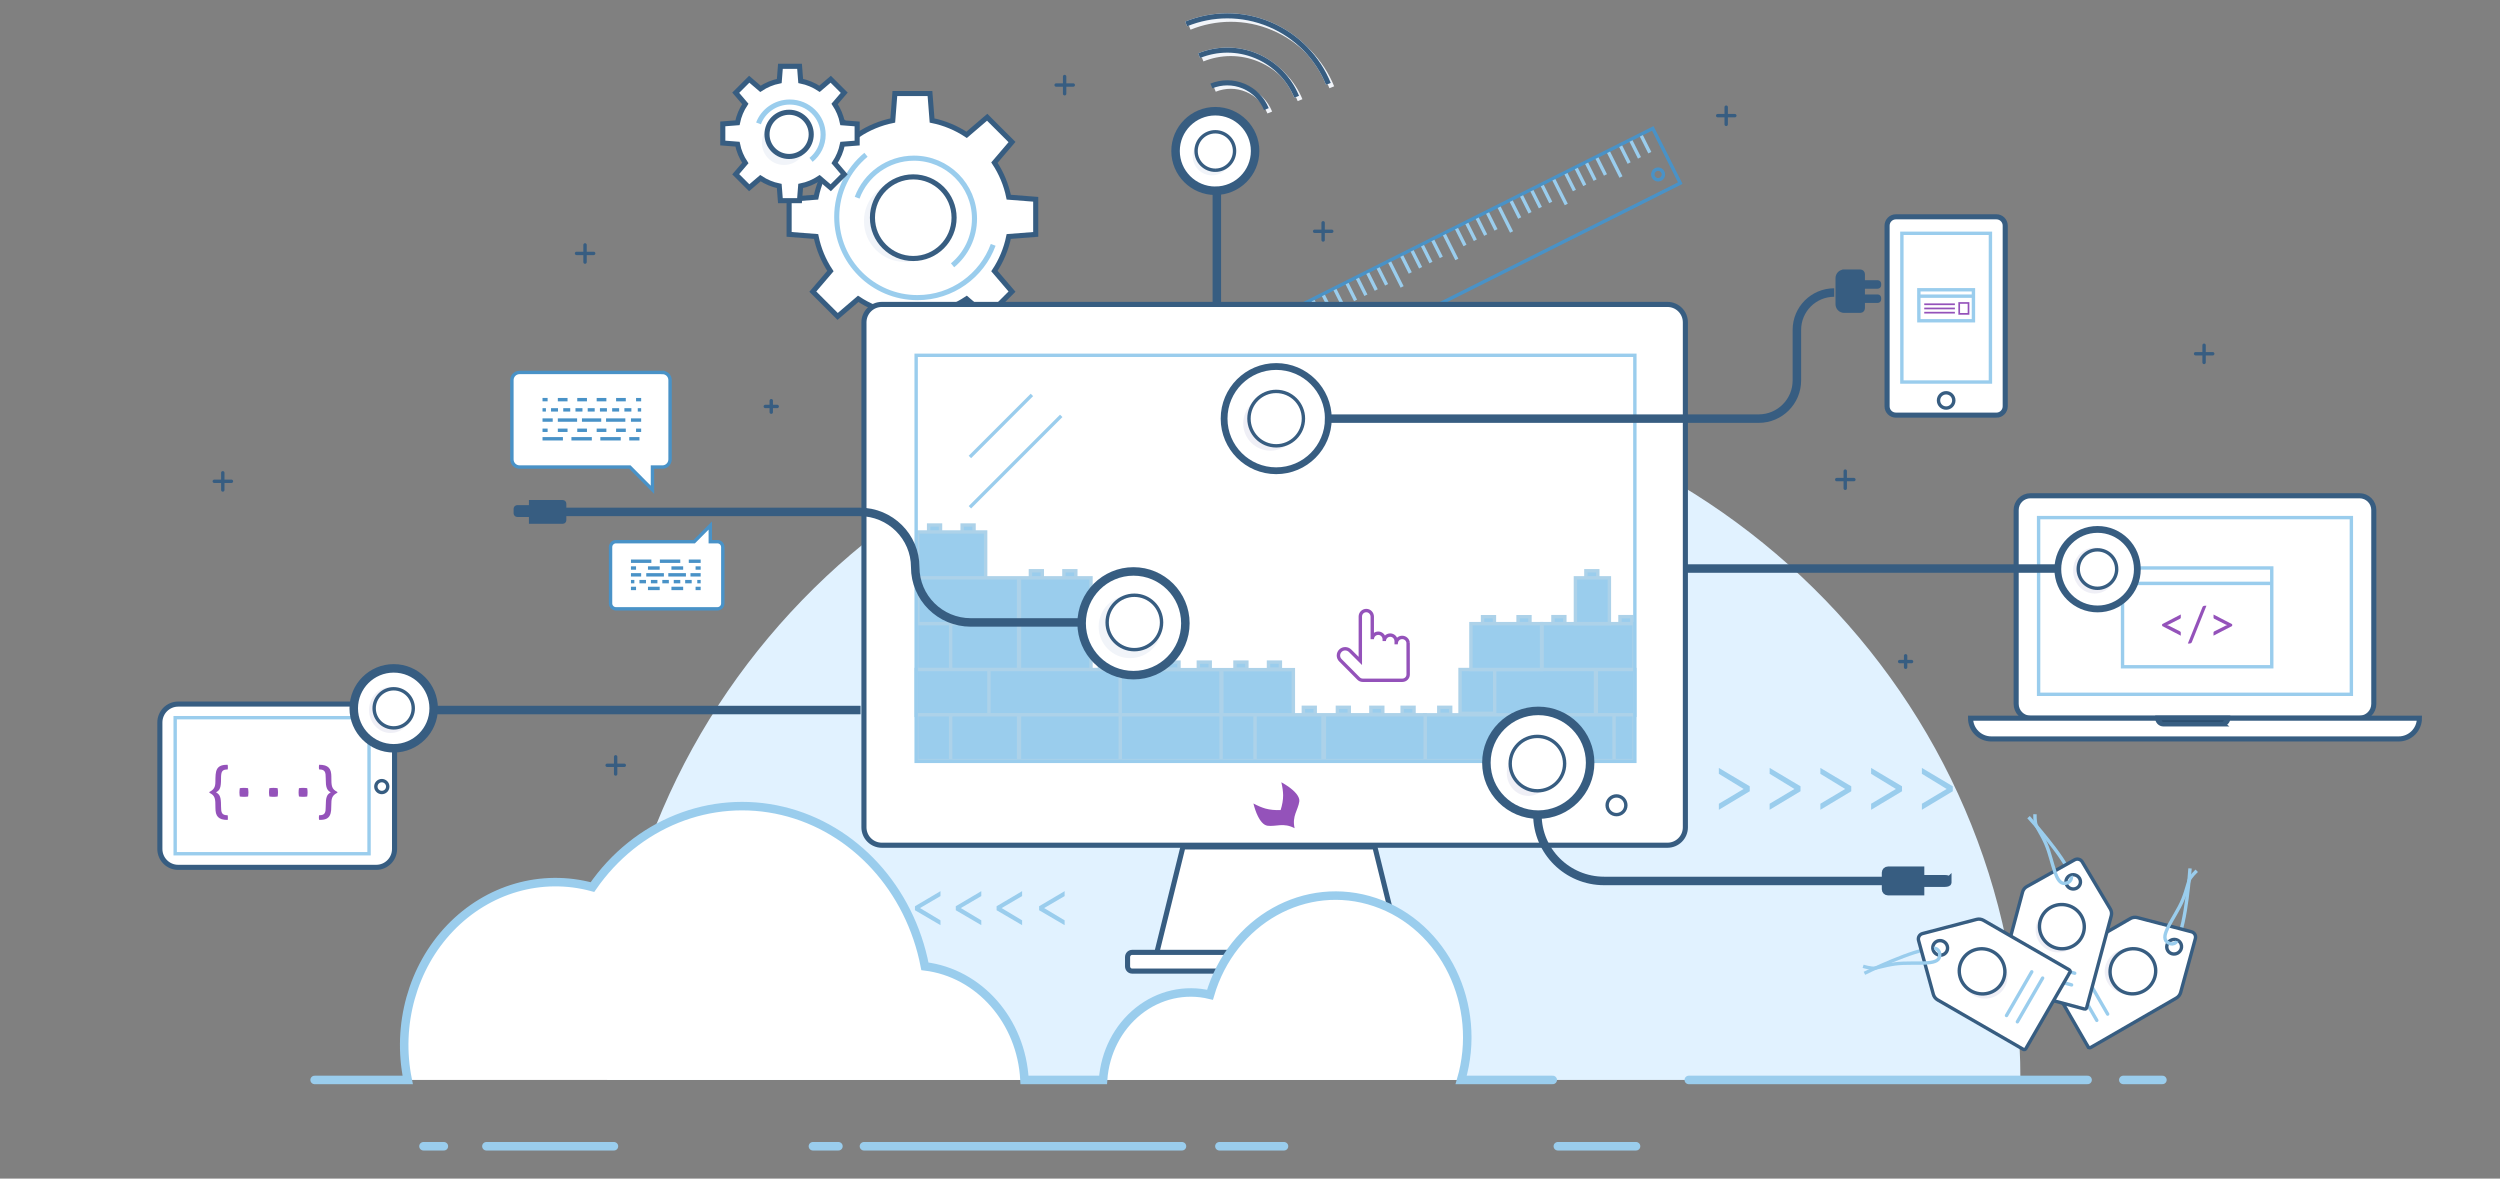<svg xmlns="http://www.w3.org/2000/svg" width="1470" height="693">
  <rect width="100%" height="100%" fill="#808080" stroke="none"/>
  <g fill="none" fill-rule="evenodd">
    <path fill="#E1F2FF" fill-rule="nonzero" d="M357 635c0-225.88 186.03-409 415.5-409S1188 409.12 1188 635H357z"/>
    <g stroke-width="2">
      <path stroke="#4992C7" d="M988 107.67L696.7 253.94l-16.16-32.18L971.84 75.5z"/>
      <path stroke="#9ACDED" d="M688.46 218.78l7.3 14.54M695.58 215.2l4.97 9.9M701.66 212.16l4.97 9.9M707.75 209.1l4.97 9.9M713.83 206.05l4.97 9.9M720.63 202.63l7.3 14.54M727.75 199.06l4.97 9.9M733.83 196l4.98 9.9M739.92 192.95l4.97 9.9M746 189.9l4.97 9.9M752.8 186.47l7.3 14.54M759.92 182.9l4.97 9.9M766 179.85l4.98 9.9M772.1 176.8l4.96 9.9M778.17 173.74l4.97 9.9M784.98 170.32l7.3 14.54M792.1 166.75l4.97 9.9M798.18 163.7l4.97 9.9M804.26 160.64l4.97 9.9M810.35 157.58l4.97 9.9M817.15 154.17l7.3 14.54M824.27 150.6l4.97 9.9M830.35 147.54l4.97 9.9M836.43 144.48l4.98 9.9M842.52 141.43l4.97 9.9M849.32 138l7.3 14.55M856.44 134.44l4.97 9.9M862.52 131.4l4.97 9.88M868.6 128.33l4.98 9.9M874.7 125.28l4.96 9.9M881.5 121.86l7.3 14.54M888.6 118.3l4.98 9.9M894.7 115.23l4.97 9.9M900.78 112.18l4.97 9.9M906.86 109.12l4.97 9.9M913.67 105.7l7.3 14.54M920.78 102.13l4.97 9.9M926.87 99.08l4.97 9.9M932.95 96.02l4.97 9.9M939.04 92.97l4.97 9.9M945.84 89.55l7.3 14.54M952.96 85.98l4.97 9.9M959.04 82.92l4.97 9.9M965.12 79.87l4.97 9.9"/>
      <path stroke="#4992C7" d="M977.75 101.2c.77 1.53.15 3.4-1.4 4.17-1.52.78-3.4.16-4.17-1.38-.77-1.55-.15-3.42 1.4-4.2 1.53-.77 3.4-.15 4.17 1.4z"/>
    </g>
    <path fill="#FFF" stroke="#375D81" stroke-width="3" d="M609 137.82v-20.64l-15.85-1.24c-1.5-7.38-4.4-14.25-8.43-20.32l10.34-12.1-14.6-14.58-12.08 10.34c-6.07-4.02-12.94-6.93-20.32-8.43L546.82 55h-20.64l-1.24 15.85c-7.38 1.5-14.25 4.4-20.32 8.43l-12.1-10.34-14.58 14.6 10.34 12.08c-4.02 6.07-6.93 12.94-8.43 20.32L464 117.18v20.64l15.85 1.24c1.5 7.38 4.4 14.25 8.43 20.32l-10.34 12.1 14.6 14.58 12.08-10.34c6.07 4.02 12.94 6.93 20.32 8.43l1.24 15.85h20.64l1.24-15.85c7.38-1.5 14.25-4.4 20.32-8.43l12.1 10.34 14.58-14.6-10.34-12.08c4.02-6.07 6.93-12.94 8.43-20.32l15.85-1.24z"/>
    <path fill="#F1F4F9" d="M556 130c0 13.25-10.75 24-24 24s-24-10.75-24-24c0-13.26 10.75-24 24-24s24 10.74 24 24z"/>
    <path fill="#FFF" stroke="#375D81" stroke-width="3" d="M561 128c0 13.25-10.75 24-24 24s-24-10.75-24-24c0-13.26 10.75-24 24-24s24 10.74 24 24z"/>
    <path stroke="#9ACDED" stroke-width="3" d="M504 116.27C509 102.7 522.08 93 537.4 93c19.66 0 35.6 15.93 35.6 35.58 0 11.03-5.02 20.9-12.9 27.42"/>
    <path stroke="#9ACDED" stroke-width="3" d="M584 143.97c-6.68 18.1-24.1 31.03-44.54 31.03-26.2 0-47.46-21.24-47.46-47.44 0-14.7 6.7-27.86 17.2-36.56"/>
    <path fill="#FFF" d="M504 84.12V72.88l-8.64-.68c-.8-4.02-2.4-7.76-4.6-11.07l5.65-6.6-7.94-7.94-6.6 5.63c-3.3-2.2-7.04-3.78-11.06-4.6l-.68-8.63h-11.24l-.68 8.64c-4.02.8-7.76 2.4-11.07 4.6l-6.6-5.65-7.94 7.94 5.63 6.6c-2.2 3.3-3.78 7.04-4.6 11.06l-8.63.68v11.24l8.64.68c.8 4.02 2.4 7.76 4.6 11.07l-5.65 6.6 7.94 7.94 6.6-5.63c3.3 2.2 7.04 3.78 11.06 4.6l.68 8.63h11.24l.68-8.64c4.02-.8 7.76-2.4 11.07-4.6l6.6 5.65 7.94-7.94-5.63-6.6c2.2-3.3 3.78-7.04 4.6-11.06l8.63-.68z"/>
    <path stroke="#375D81" stroke-width="3" d="M504 84.12V72.88l-8.64-.68c-.8-4.02-2.4-7.76-4.6-11.07l5.65-6.6-7.94-7.94-6.6 5.63c-3.3-2.2-7.04-3.78-11.06-4.6l-.68-8.63h-11.24l-.68 8.64c-4.02.8-7.76 2.4-11.07 4.6l-6.6-5.65-7.94 7.94 5.63 6.6c-2.2 3.3-3.78 7.04-4.6 11.06l-8.63.68v11.24l8.64.68c.8 4.02 2.4 7.76 4.6 11.07l-5.65 6.6 7.94 7.94 6.6-5.63c3.3 2.2 7.04 3.78 11.06 4.6l.68 8.63h11.24l.68-8.64c4.02-.8 7.76-2.4 11.07-4.6l6.6 5.65 7.94-7.94-5.63-6.6c2.2-3.3 3.78-7.04 4.6-11.06l8.63-.68z"/>
    <path fill="#F1F4F9" d="M474 84c0 7.18-5.82 13-13 13s-13-5.82-13-13 5.82-13 13-13 13 5.82 13 13z"/>
    <path fill="#FFF" stroke="#375D81" stroke-width="3" d="M477 79c0 7.18-5.82 13-13 13s-13-5.82-13-13 5.82-13 13-13 13 5.82 13 13z"/>
    <path stroke="#9ACDED" stroke-width="3" d="M446 72.56c2.76-7.33 9.96-12.56 18.4-12.56 10.82 0 19.6 8.6 19.6 19.2 0 5.96-2.77 11.28-7.1 14.8"/>
    <g fill="#9ACDED">
      <path d="M1028.86 465.26l-18.17 10.9v-3.57l14.56-8.68-14.57-8.9v-3.48l18.16 10.8M1058.7 465.26l-18.16 10.9v-3.57l14.57-8.68-14.56-8.9v-3.48l18.16 10.8M1088.54 465.26l-18.16 10.9v-3.57l14.57-8.68-14.57-8.9v-3.48l18.16 10.8M1118.4 465.26l-18.18 10.9v-3.57l14.57-8.68-14.58-8.9v-3.48l18.17 10.8M1148.23 465.26l-18.16 10.9v-3.57l14.57-8.68-14.57-8.9v-3.48l18.16 10.8"/>
    </g>
    <g fill="#9ACDED">
      <path d="M611 532.86l15-8.86v2.9l-12.03 7.04 12.03 7.22V544l-15-8.78M586 532.86l15-8.86v2.9l-12.03 7.04 12.03 7.22V544l-15-8.78M562 532.86l15-8.86v2.9l-12.03 7.04 12.03 7.22V544l-15-8.78M538 532.86l15-8.86v2.9l-12.03 7.04 12.03 7.22V544l-15-8.78M513 532.86l15-8.86v2.9l-12.03 7.04 12.03 7.22V544l-15-8.78"/>
    </g>
    <path fill="#FFF" d="M980.46 497H518.54c-5.82 0-10.54-4.72-10.54-10.54V189.54c0-5.82 4.72-10.54 10.54-10.54h461.92c5.82 0 10.54 4.72 10.54 10.54v296.92c0 5.82-4.72 10.54-10.54 10.54"/>
    <path stroke="#F1F4F9" stroke-width="3" d="M783.1 51.32c-6.2-15.2-18.18-28.06-34.52-34.95-16.33-6.88-33.9-6.5-49.12-.3M764.44 58.9c-4.24-10.42-12.47-19.24-23.68-23.97-11.2-4.72-23.26-4.45-33.7-.2M746.63 66.16c-2.4-5.87-7.03-10.84-13.34-13.5-6.32-2.66-13.1-2.5-19-.12"/>
    <path stroke="#FFF" stroke-width="3" d="M697.46 14.07c15.22-6.2 32.8-6.58 49.12.3 16.34 6.9 28.33 19.74 34.52 34.95"/>
    <path stroke="#375D81" stroke-width="3" d="M781.1 49.32c-6.2-15.2-18.18-28.06-34.52-34.95-16.33-6.88-33.9-6.5-49.12-.3"/>
    <path stroke="#FFF" stroke-width="3" d="M705.06 32.72c10.43-4.24 22.5-4.5 33.7.2 11.2 4.74 19.44 13.56 23.68 24"/>
    <path stroke="#375D81" stroke-width="3" d="M762.44 56.9c-4.24-10.42-12.47-19.24-23.68-23.97-11.2-4.72-23.26-4.45-33.7-.2"/>
    <path stroke="#375D81" stroke-width="5" d="M715.5 113v66"/>
    <path stroke="#375D81" stroke-width="3" d="M744.63 64.16c-2.4-5.87-7.03-10.84-13.34-13.5-6.32-2.66-13.1-2.5-19-.12"/>
    <path fill="#FFF" stroke="#375D81" stroke-width="5" d="M714.6 112.17c-12.9 0-23.37-10.47-23.37-23.38 0-12.92 10.47-23.4 23.38-23.4 12.92 0 23.4 10.48 23.4 23.4 0 12.9-10.48 23.37-23.4 23.37z"/>
    <path fill="#F1F4F9" d="M712.6 103.1c-6.23 0-11.3-5.06-11.3-11.3 0-6.26 5.07-11.32 11.3-11.32 6.26 0 11.32 5.06 11.32 11.3 0 6.26-5.06 11.32-11.3 11.32"/>
    <path fill="#FFF" stroke="#375D81" stroke-width="2" d="M714.6 100.1c-6.23 0-11.3-5.06-11.3-11.3 0-6.26 5.07-11.32 11.3-11.32 6.26 0 11.32 5.06 11.32 11.3 0 6.26-5.06 11.32-11.3 11.32"/>
    <path stroke="#375D81" stroke-width="3" d="M980.46 497H518.54c-5.82 0-10.54-4.72-10.54-10.54V189.54c0-5.82 4.72-10.54 10.54-10.54h461.92c5.82 0 10.54 4.72 10.54 10.54v296.92c0 5.82-4.72 10.54-10.54 10.54z"/>
    <path fill="#FFF" d="M539 448h423V209H539"/>
    <path stroke="#375D81" stroke-width="2" d="M956 473.5c0 3.04-2.46 5.5-5.5 5.5s-5.5-2.46-5.5-5.5 2.46-5.5 5.5-5.5 5.5 2.46 5.5 5.5z"/>
    <path fill="#FFF" stroke="#375D81" stroke-width="3" d="M824 561H680l15.57-63h112.86z"/>
    <path fill="#FFF" stroke="#375D81" stroke-width="3" d="M834.34 571H665.67c-1.48 0-2.67-1.25-2.67-2.8v-5.4c0-1.55 1.2-2.8 2.67-2.8h168.67c1.47 0 2.66 1.25 2.66 2.8v5.4c0 1.55-1.2 2.8-2.66 2.8z"/>
    <g stroke-width="2">
      <path fill="#9ACDED" stroke="#ADD2E9" d="M906.7 393.63h54.17V366.7H906.7zM539.66 366.7h59.28v-26.95h-59.28zM599.43 393.63h42.07V366.7h-42.07zM952.55 366.7h7v-4.13h-7zM913.13 366.7h7v-4.13h-7zM599.43 366.7h42.07v-26.95h-42.07zM658.66 420.7h59.28v-26.95h-59.28zM718.43 420.7h42.07v-26.95h-42.07zM625.58 339.75h7v-4.12h-7zM605.87 339.75h7v-4.12h-7zM686.24 393.4h7v-4.1h-7zM704.62 393.4h7v-4.1h-7zM666.53 393.4h7v-4.1h-7zM646.52 393.4h7v-4.1h-7zM745.87 393.4h7v-4.1h-7zM726.16 393.4h7v-4.1h-7zM806.08 420.02h7v-4.12h-7zM824.46 420.02h7v-4.12h-7zM786.38 420.02h7v-4.12h-7zM766.36 420.02h7v-4.12h-7zM846 420.02h7v-4.12h-7zM539.6 339.75h39.96V312.8H539.6zM565.74 312.8h7v-4.1h-7zM546.03 312.8h7v-4.1h-7zM558.98 393.63h39.96V366.7h-39.96zM539 393.63h19.98V366.7H539zM858.5 419.44h20.37v-25.76H858.5zM878.87 420.62h59.28v-26.94h-59.28zM938.64 420.62h22.66v-26.94h-22.66zM581.5 420.62h77.15v-26.94H581.5zM538.7 420.62h42.8v-26.94h-42.8z"/>
      <path fill="#9ACDED" stroke="#ADD2E9" d="M896.8 447.24h52.27V420.3H896.8zM960.93 447.24h-11.86V420.3h11.86z"/>
      <path fill="#9ACDED" stroke="#ADD2E9" d="M837.72 447.24H897V420.3h-59.28z"/>
      <path fill="#9ACDED" stroke="#ADD2E9" d="M778.72 447.24H838V420.3h-59.28zM737.98 447.24h39.96V420.3h-39.96zM718 447.24h19.98V420.3H718zM658.72 447.24H718V420.3h-59.28z"/>
      <path fill="#9ACDED" stroke="#ADD2E9" d="M599.43 447.24h59.3V420.3h-59.3zM558.98 447.24h39.96V420.3h-39.96zM539 447.24h19.98V420.3H539zM926.34 366.7h19.98v-26.95h-19.98zM932.5 339.75h7v-4.12h-7zM864.9 393.65h41.53V366.7H864.9zM892.62 366.7h7v-4.1h-7zM871.73 366.7h7v-4.1h-7z"/>
      <path stroke="#9ACDED" d="M538.7 447.68h422.6V208.93H538.7zM570.3 268.7l36.47-36.48M570.3 298.27l53.7-53.73"/>
    </g>
    <path fill="#FFF" d="M1173.87 244.1h-59.07c-2.86 0-5.2-2.3-5.2-5.18V132.68c0-2.87 2.34-5.2 5.2-5.2h59.07c2.87 0 5.2 2.33 5.2 5.2v106.24c0 2.87-2.33 5.2-5.2 5.2"/>
    <path stroke="#375D81" stroke-width="3" d="M1173.87 244.1h-59.07c-2.86 0-5.2-2.3-5.2-5.18V132.68c0-2.87 2.34-5.2 5.2-5.2h59.07c2.87 0 5.2 2.33 5.2 5.2v106.24c0 2.87-2.33 5.2-5.2 5.2z"/>
    <path d="M1118.3 224.62h52.07V137.2h-52.06"/>
    <path stroke="#9ACDED" stroke-width="2" d="M1118.3 224.62h52.07V137.2h-52.06z"/>
    <path stroke="#9ACDED" stroke-width="2" d="M1128.3 174.14h32.08v-3.76h-32.1zM1128.3 188.62h32.08v-14.48h-32.1z"/>
    <path stroke="#9452BA" d="M1131.45 178.9h18.03M1131.45 181.38h18.03M1131.45 183.85h18.03M1152.02 184.55h5.47v-6.4H1152z"/>
    <path stroke="#FFF" d="M1150.4 133.8h-12.13c-.37 0-.67-.3-.67-.66v-.5c0-.36.3-.66.67-.66h12.13c.37 0 .67.3.67.67v.5c0 .36-.3.66-.67.66z"/>
    <path stroke="#375D81" stroke-width="2" d="M1148.84 235.45c0 2.5-2.02 4.5-4.5 4.5-2.5 0-4.5-2-4.5-4.5s2-4.5 4.5-4.5c2.48 0 4.5 2 4.5 4.5z"/>
    <g>
      <path fill="#FFF" d="M1387.4 422.3h-193.5c-4.63 0-8.4-3.76-8.4-8.4v-114c0-4.63 3.77-8.4 8.4-8.4h193.5c4.63 0 8.4 3.77 8.4 8.4v114c0 4.64-3.77 8.4-8.4 8.4"/>
      <path stroke="#375D81" stroke-width="3" d="M1387.4 422.3h-193.5c-4.63 0-8.4-3.76-8.4-8.4v-114c0-4.63 3.77-8.4 8.4-8.4h193.5c4.63 0 8.4 3.77 8.4 8.4v114c0 4.64-3.77 8.4-8.4 8.4z"/>
      <path fill="#FFF" d="M1198.7 408.25h183.9v-103.9h-183.9"/>
      <path stroke="#9ACDED" stroke-width="2" d="M1198.7 408.25h183.9v-103.9h-183.9z"/>
      <path fill="#FFF" d="M1410.4 434.5h-239.5c-6.75 0-12.22-5.46-12.22-12.2h263.94c0 6.74-5.47 12.2-12.2 12.2"/>
      <path stroke="#375D81" stroke-width="3" d="M1410.4 434.5h-239.5c-6.75 0-12.22-5.46-12.22-12.2h263.94c0 6.74-5.47 12.2-12.2 12.2z"/>
      <path fill="#11324D" d="M1306.6 425.66h-34.5c-1.84 0-3.35-1.5-3.35-3.37h41.2c0 1.85-1.5 3.36-3.36 3.36"/>
      <path stroke="#375D81" stroke-width="3" d="M1306.6 425.66h-34.5c-1.84 0-3.35-1.5-3.35-3.37h41.2c0 1.85-1.5 3.36-3.36 3.36z"/>
      <path fill="#9452BA" d="M1275.43 367.1c-.2.1-.4.2-.6.26-.22.08-.45.14-.7.2.25.04.48.1.7.18.2.07.4.16.6.26l6.37 3.22c.2.1.32.2.4.33.08.12.1.26.1.4v1.83l-10.96-5.7V367l10.97-5.7v1.8c0 .17-.02.3-.1.43-.08.12-.2.22-.4.32l-6.37 3.24zM1288.9 377.4c-.12.33-.3.58-.57.74-.26.16-.53.24-.8.24h-1.07l8.53-21.26c.1-.3.28-.53.5-.7.25-.15.5-.23.82-.23h1.07l-8.5 21.2zM1312.52 367.02v1.05l-10.98 5.7v-1.8c0-.16.04-.3.1-.42.1-.12.22-.23.4-.33l6.4-3.22c.18-.1.38-.2.6-.26.2-.07.43-.14.67-.2-.48-.1-.9-.24-1.27-.43l-6.38-3.23c-.2-.1-.32-.2-.4-.32-.07-.12-.1-.26-.1-.42v-1.8l10.97 5.7z"/>
      <path stroke="#9ACDED" stroke-width="2" d="M1248.06 392.07h87.73v-49.03h-87.74zM1248.06 343.03h87.73v-9.08h-87.74z"/>
    </g>
    <path d="M827.97 377.85c-.23-1.72-1.7-3.05-3.5-3.05-1.77 0-3.24 1.33-3.47 3.05h-.04v-.78c0-1.94-1.5-3.6-3.45-3.63-1.96-.04-3.57 1.55-3.57 3.5v-.98c0-1.93-1.52-3.6-3.45-3.63-1.98-.03-3.6 1.55-3.6 3.5v-13.2c0-1.94-1.5-3.6-3.44-3.63-1.97-.04-3.58 1.55-3.58 3.5V388.64l-5.97-5.95c-1.53-1.52-4-1.66-5.6-.2-1.7 1.53-1.74 4.15-.13 5.75L798.85 399c.65.64 1.52 1 2.43 1h23.3c1.9 0 3.42-1.53 3.42-3.4v-.98l-.03-17.77z"/>
    <path stroke="#9452BA" stroke-width="2" d="M827.97 377.85c-.23-1.72-1.7-3.05-3.5-3.05-1.77 0-3.24 1.33-3.47 3.05h-.04v-.78c0-1.94-1.5-3.6-3.45-3.63-1.96-.04-3.57 1.55-3.57 3.5v-.98c0-1.93-1.52-3.6-3.45-3.63-1.98-.03-3.6 1.55-3.6 3.5v-13.2c0-1.94-1.5-3.6-3.44-3.63-1.97-.04-3.58 1.55-3.58 3.5V388.64l-5.97-5.95c-1.53-1.52-4-1.66-5.6-.2-1.7 1.53-1.74 4.15-.13 5.75L798.85 399c.65.64 1.52 1 2.43 1h23.3c1.9 0 3.42-1.53 3.42-3.4v-.98l-.03-17.77z"/>
    <g>
      <path fill="#FFF" d="M221.22 510H104.78C98.83 510 94 505.17 94 499.2v-74.4c0-5.97 4.83-10.8 10.78-10.8h116.44c5.95 0 10.78 4.83 10.78 10.8v74.4c0 5.97-4.83 10.8-10.78 10.8"/>
      <path stroke="#375D81" stroke-width="3" d="M221.22 510H104.78C98.83 510 94 505.17 94 499.2v-74.4c0-5.97 4.83-10.8 10.78-10.8h116.44c5.95 0 10.78 4.83 10.78 10.8v74.4c0 5.97-4.83 10.8-10.78 10.8z"/>
      <path fill="#FFF" d="M103 502h114v-80H103"/>
      <path stroke="#9ACDED" stroke-width="2" d="M103 502h114v-80H103z"/>
      <path stroke="#375D81" stroke-width="2" d="M228 462.5c0 1.93-1.57 3.5-3.5 3.5s-3.5-1.57-3.5-3.5 1.57-3.5 3.5-3.5 3.5 1.57 3.5 3.5z"/>
      <g fill="#9452BA">
        <path d="M126.67 474.97c0-1.35-.03-2.48-.07-3.4-.05-.94-.2-1.74-.42-2.4-.23-.66-.6-1.22-1.06-1.7-.48-.45-1.15-.9-2-1.34v-.46c.62-.32 1.16-.66 1.6-1.02.47-.36.83-.78 1.1-1.24.3-.45.5-.98.62-1.57.13-.6.2-1.3.2-2.08 0-1.64.04-3.1.15-4.35.1-1.25.37-2.3.82-3.15.46-.85 1.13-1.48 2.04-1.9.9-.44 2.15-.66 3.73-.66h.47c.05.22.08.45.1.67.03.22.04.46.04.7 0 .27 0 .5-.02.73-.02.22-.06.43-.1.64-.9 0-1.58.1-2.1.28-.5.2-.9.5-1.16.92-.27.43-.44.98-.52 1.66-.1.67-.13 1.5-.13 2.47v.2c0 1.3-.04 2.36-.14 3.25-.1.88-.25 1.62-.48 2.2-.23.6-.54 1.1-.93 1.47-.38.37-.85.7-1.4.98.55.3 1.02.65 1.4 1.03.4.4.7.88.93 1.47.23.6.4 1.33.48 2.2.1.9.14 1.97.14 3.25v.25c0 .95.04 1.76.13 2.43.08.68.25 1.22.52 1.64.27.42.65.73 1.17.92.5.2 1.2.3 2.07.3.05.2.1.42.1.64.03.22.04.46.04.72 0 .23 0 .46-.02.7-.02.22-.06.46-.1.7-1.4 0-2.55-.15-3.47-.43-.9-.3-1.64-.72-2.2-1.3-.56-.58-.95-1.32-1.2-2.23-.22-.9-.33-1.97-.33-3.2M194.83 456.83c0 1.35.02 2.48.07 3.4.05.94.2 1.74.42 2.4.23.66.58 1.22 1.06 1.7.48.45 1.14.9 2 1.34v.46c-.62.32-1.16.66-1.62 1.02-.45.36-.82.78-1.1 1.24-.27.45-.48.98-.6 1.58-.13.6-.2 1.28-.2 2.07 0 1.64-.05 3.1-.15 4.35-.1 1.25-.37 2.3-.83 3.15-.45.85-1.13 1.5-2.03 1.92-.9.42-2.15.64-3.73.64h-.48c-.04-.22-.08-.45-.1-.67-.02-.22-.04-.46-.04-.7 0-.27.02-.5.04-.73.02-.22.06-.43.1-.64.9 0 1.58-.1 2.1-.28.5-.2.9-.5 1.16-.92.27-.43.44-.98.52-1.66.08-.67.12-1.5.12-2.47v-.2c0-1.28.05-2.36.14-3.25.1-.88.26-1.6.5-2.2.22-.6.53-1.1.9-1.47.4-.37.87-.7 1.42-.98-.55-.3-1.02-.65-1.4-1.03-.4-.4-.7-.88-.93-1.47-.23-.6-.4-1.33-.5-2.2-.08-.9-.13-1.97-.13-3.25v-.24c0-.96-.04-1.77-.12-2.44-.08-.68-.25-1.22-.52-1.64-.27-.42-.66-.72-1.17-.92-.5-.2-1.2-.3-2.08-.3-.04-.2-.08-.42-.1-.64-.02-.22-.04-.46-.04-.72 0-.23.02-.46.04-.7.02-.22.06-.46.1-.7 1.4 0 2.55.15 3.47.43.9.3 1.64.72 2.2 1.3.56.58.95 1.32 1.18 2.23.23.9.35 1.97.35 3.2M141 468.35l-.15-1.2c-.04-.4-.07-.8-.07-1.2 0-.4.03-.83.07-1.25.04-.43.1-.84.15-1.25.4-.06.8-.1 1.2-.13.4-.03.8-.05 1.2-.05.42 0 .83.02 1.24.05.4.03.8.07 1.22.13.06.4.1.82.15 1.22.06.4.08.82.08 1.23 0 .4-.02.82-.07 1.23-.03.4-.08.8-.14 1.22-.4.06-.8.1-1.2.13-.4.03-.8.05-1.2.05-.42 0-.82-.02-1.23-.05-.4-.03-.82-.07-1.23-.13M158.4 468.35c-.07-.4-.12-.8-.16-1.2-.04-.4-.07-.8-.07-1.2 0-.4.03-.83.07-1.25.04-.43.1-.84.15-1.25.4-.06.8-.1 1.2-.13.4-.03.8-.05 1.2-.05.4 0 .82.02 1.23.05.4.03.8.07 1.22.13l.16 1.22c.05.4.07.82.07 1.23 0 .4-.02.82-.06 1.23l-.15 1.22c-.4.06-.8.1-1.2.13-.4.03-.8.05-1.2.05-.4 0-.82-.02-1.23-.05-.4-.03-.82-.07-1.23-.13M175.78 468.35l-.15-1.2c-.04-.4-.06-.8-.06-1.2 0-.4.02-.83.06-1.25.04-.43.1-.84.15-1.25.4-.06.8-.1 1.2-.13.4-.03.8-.05 1.2-.05.42 0 .83.02 1.24.05.4.03.8.07 1.22.13l.16 1.22c.04.4.06.82.06 1.23 0 .4-.02.82-.06 1.23l-.16 1.22c-.4.06-.8.1-1.2.13-.4.03-.8.05-1.2.05-.4 0-.82-.02-1.23-.05-.4-.03-.8-.07-1.22-.13"/>
      </g>
    </g>
    <path fill="#9452BA" d="M760.74 486.53c.26.23.43.4.5.47-6.48-3.48-10.9-.83-15.9-1.46l-.24-.05-.33-.08c-1.32-.32-2.56-1.43-3.67-3v-.03l-.3-.4-.47-.8-.05-.08c-.04-.08-.1-.15-.13-.23-.04-.1-.1-.16-.13-.24l-.12-.24c-.05-.08-.1-.16-.13-.24l-.1-.17c-1.1-2.2-2-4.88-2.66-7.54 0 0 0-.03 0 0 2.44 1.32 4.97 2.4 7.1 3 2.58.72 5.8 1.02 8.9.87.95-2.92 1.5-6.08 1.47-8.74-.02-2.23-.4-4.9-1.06-7.6l.6.33.2.1c.13.1.28.16.42.25.06.04.13.08.2.1l.4.27.2.1.5.33c.03 0 .05.02.06.04.2.12.4.25.6.4.02 0 .03 0 .05.02l.53.35.1.07c.17.1.32.22.48.33l.1.07.53.4c.57.43 1.1.86 1.6 1.3.02 0 .02 0 .03.02.84.73 1.6 1.48 2.2 2.23.1.1.18.23.26.33v.02c.1.1.16.2.23.3l.22.33c0 .02 0 .04.02.05.1.14.18.28.26.42 0 .02.03.04.04.06v.03c.1.16.18.3.25.47.05.1.1.2.14.32l.05.14.06.2.05.14.06.18c0 .05.03.1.04.15 0 .06.02.12.04.2 0 .03 0 .08.02.13 0 .06 0 .13.02.2v.12c.02.08.02.15.02.22v.1c0 .1 0 .22-.02.32v.2c-.7 4.96-4.4 8.55-2.75 15.64"/>
    <g transform="translate(874 418)">
      <path stroke="#375D81" stroke-width="5" d="M30 61c0 21.54 17.57 39 39.25 39H235"/>
      <path fill="#FFF" d="M61 30.5C61 47.34 47.34 61 30.5 61 13.65 61 0 47.34 0 30.5S13.65 0 30.5 0C47.34 0 61 13.66 61 30.5"/>
      <path stroke="#375D81" stroke-width="5" d="M61 30.5C61 47.34 47.34 61 30.5 61 13.65 61 0 47.34 0 30.5S13.65 0 30.5 0C47.34 0 61 13.66 61 30.5z"/>
      <ellipse cx="24.68" cy="36.5" fill="#EFEFF6" fill-rule="nonzero" rx="12.68" ry="13.5"/>
      <path fill="#FFF" stroke="#375D81" stroke-width="2" d="M46 31c0 8.84-7.16 16-16 16s-16-7.16-16-16 7.16-16 16-16 16 7.16 16 16z"/>
      <path fill="#375D81" stroke="#375D81" stroke-width="5" d="M255 94v12h-18.86c-.63 0-1.14-.5-1.14-1.1v-9.8c0-.6.5-1.1 1.14-1.1H255z"/>
      <path fill="#375D81" stroke="#375D81" stroke-width="3" d="M272 98.92v2.16c0 .5-1.04.92-2.33.92H255v-4h14.67c1.3 0 2.33.4 2.33.92z"/>
    </g>
    <g transform="translate(990 311)">
      <path fill="#11324D" d="M.1 24.54h219.58"/>
      <path stroke="#375D81" stroke-width="5" d="M.1 23.3h219.58"/>
      <path fill="#FFF" stroke="#375D81" stroke-width="4" d="M266.76 23.68c0 12.9-10.47 23.38-23.38 23.38-12.9 0-23.38-10.47-23.38-23.38C220 10.78 230.47.3 243.38.3c12.9 0 23.38 10.47 23.38 23.38z"/>
      <ellipse cx="241.68" cy="24.5" fill="#EFEFF6" fill-rule="nonzero" rx="12.68" ry="13.5"/>
      <path fill="#FFF" stroke="#375D81" stroke-width="2" d="M254.62 23.6c0 6.26-5.07 11.32-11.3 11.32-6.26 0-11.32-5.06-11.32-11.3 0-6.25 5.06-11.32 11.3-11.32 6.25 0 11.3 5.07 11.3 11.3"/>
    </g>
    <g>
      <path fill="#FFF" d="M389.5 219h-84c-2.5 0-4.5 2.02-4.5 4.52v46.6c0 2.48 2 4.5 4.5 4.5h64.84l13.3 13.38v-13.37h5.86c2.5 0 4.5-2.03 4.5-4.52v-46.58c0-2.5-2-4.52-4.5-4.52"/>
      <path stroke="#4992C7" stroke-width="2" d="M389.5 219h-84c-2.5 0-4.5 2.02-4.5 4.52v46.6c0 2.48 2 4.5 4.5 4.5h64.84l13.3 13.38v-13.37h5.86c2.5 0 4.5-2.03 4.5-4.52v-46.58c0-2.5-2-4.52-4.5-4.52zM319 235h3"/>
      <path stroke="#4992C7" stroke-width="2" d="M328 235h43" stroke-dasharray="5.71 5.71"/>
      <path stroke="#4992C7" stroke-width="2" d="M374 235h3M319 241h2"/>
      <path stroke="#4992C7" stroke-width="2" d="M324 241h49" stroke-dasharray="4.11 3.08"/>
      <path stroke="#4992C7" stroke-width="2" d="M375 241h2M319 247h6"/>
      <path stroke="#4992C7" stroke-width="2" d="M328 247h41" stroke-dasharray="11.34 2.84"/>
      <path stroke="#4992C7" stroke-width="2" d="M371 247h6M319 253h3"/>
      <path stroke="#4992C7" stroke-width="2" d="M328 253h43" stroke-dasharray="5.71 5.71"/>
      <path stroke="#4992C7" stroke-width="2" d="M374 253h3"/>
      <path stroke="#4992C7" stroke-width="2" d="M319 258h57" stroke-dasharray="12 5"/>
      <g>
        <path fill="#FFF" d="M421.8 358h-59.6c-1.77 0-3.2-1.44-3.2-3.2v-33.1c0-1.77 1.43-3.2 3.2-3.2h46l9.45-9.5v9.5h4.16c1.77 0 3.2 1.43 3.2 3.2v33.1c0 1.76-1.43 3.2-3.2 3.2"/>
        <path stroke="#4992C7" stroke-width="2" d="M421.8 358h-59.6c-1.77 0-3.2-1.44-3.2-3.2v-33.1c0-1.77 1.43-3.2 3.2-3.2h46l9.45-9.5v9.5h4.16c1.77 0 3.2 1.43 3.2 3.2v33.1c0 1.76-1.43 3.2-3.2 3.2zM371 346h3"/>
        <path stroke="#4992C7" stroke-width="2" d="M381 346h24" stroke-dasharray="6.9 6.9"/>
        <path stroke="#4992C7" stroke-width="2" d="M409 346h3M371 342h2"/>
        <path stroke="#4992C7" stroke-width="2" d="M376 342h32" stroke-dasharray="3.84 2.88"/>
        <path stroke="#4992C7" stroke-width="2" d="M410 342h2M371 338h6"/>
        <path stroke="#4992C7" stroke-width="2" d="M380 338h25" stroke-dasharray="10.37 2.59"/>
        <path stroke="#4992C7" stroke-width="2" d="M406 338h6M371 334h3"/>
        <path stroke="#4992C7" stroke-width="2" d="M381 334h24" stroke-dasharray="6.9 6.9"/>
        <path stroke="#4992C7" stroke-width="2" d="M409 334h3"/>
        <path stroke="#4992C7" stroke-width="2" d="M371 330h41" stroke-dasharray="12 5"/>
      </g>
    </g>
    <g>
      <path fill="#FFF" d="M208 417.5c0-12.98 10.52-23.5 23.5-23.5s23.5 10.52 23.5 23.5-10.52 23.5-23.5 23.5-23.5-10.52-23.5-23.5"/>
      <g transform="translate(208 393)">
        <ellipse cx="21.68" cy="24.5" fill="#EFEFF6" fill-rule="nonzero" rx="12.68" ry="13.5"/>
        <path stroke="#375D81" stroke-width="5" d="M0 23.5C0 10.52 10.52 0 23.5 0S47 10.52 47 23.5 36.48 47 23.5 47 0 36.48 0 23.5z"/>
        <path fill="#FFF" stroke="#375D81" stroke-width="2" d="M12 23.5C12 17.15 17.15 12 23.5 12S35 17.15 35 23.5 29.85 35 23.5 35 12 29.85 12 23.5"/>
        <path fill="#11324D" d="M335.5 23.53H33.84"/>
        <path stroke="#375D81" stroke-width="5" d="M298 24.5H45.5"/>
      </g>
    </g>
    <g>
      <path fill="#FFF" stroke="#375D81" stroke-width="5" d="M697 366.5c0 16.84-13.66 30.5-30.5 30.5S636 383.34 636 366.5s13.66-30.5 30.5-30.5 30.5 13.66 30.5 30.5z"/>
      <path fill="#F1F4F9" d="M683 368.5c0 10.22-8.28 18.5-18.5 18.5s-18.5-8.28-18.5-18.5 8.28-18.5 18.5-18.5 18.5 8.28 18.5 18.5"/>
      <path fill="#FFF" d="M683 366c0 8.84-7.16 16-16 16s-16-7.16-16-16 7.16-16 16-16 16 7.16 16 16"/>
      <path stroke="#375D81" stroke-width="2" d="M683 366c0 8.84-7.16 16-16 16s-16-7.16-16-16 7.16-16 16-16 16 7.16 16 16z"/>
      <path fill="#375D81" stroke="#375D81" stroke-width="2" d="M312 307v-12h18.86c.63 0 1.14.5 1.14 1.1v9.8c0 .6-.5 1.1-1.14 1.1H312zM303 301.85v-2.7c0-.63.55-1.15 1.23-1.15H312v5h-7.77c-.68 0-1.23-.52-1.23-1.15z"/>
      <path stroke="#375D81" stroke-width="5" d="M635 366h-64.13c-18.07 0-32.72-14.55-32.72-32.5S523.5 301 505.42 301H332"/>
    </g>
    <g transform="translate(719 159)">
      <path fill="#FFF" d="M62.06 87.15c0 16.93-13.72 30.65-30.65 30.65C14.5 117.8.77 104.08.77 87.15S14.48 56.5 31.4 56.5c16.94 0 30.66 13.72 30.66 30.65"/>
      <path stroke="#375D81" stroke-width="4" d="M62.06 87.15c0 16.93-13.72 30.65-30.65 30.65C14.5 117.8.77 104.08.77 87.15S14.48 56.5 31.4 56.5c16.94 0 30.66 13.72 30.66 30.65z"/>
      <ellipse cx="28.01" cy="89.99" fill="#EFEFF6" fill-rule="nonzero" rx="16.01" ry="16.01"/>
      <path fill="#FFF" d="M47.42 87.15c0 8.84-7.17 16-16 16-8.85 0-16.02-7.16-16.02-16 0-8.85 7.17-16 16-16 8.85 0 16.02 7.15 16.02 16"/>
      <path stroke="#375D81" stroke-width="2" d="M47.42 87.15c0 8.84-7.17 16-16 16-8.85 0-16.02-7.16-16.02-16 0-8.85 7.17-16 16-16 8.85 0 16.02 7.15 16.02 16z"/>
      <path fill="#375D81" d="M365.35.46h9.53c.93 0 1.7.75 1.7 1.7v20.12c0 .93-.77 1.7-1.7 1.7h-9.53c-2.25 0-4.07-1.84-4.07-4.1V4.54c0-2.25 1.82-4.07 4.07-4.07"/>
      <path stroke="#375D81" stroke-width="2" d="M365.35.46h9.53c.93 0 1.7.75 1.7 1.7v20.12c0 .93-.77 1.7-1.7 1.7h-9.53c-2.25 0-4.07-1.84-4.07-4.1V4.54c0-2.25 1.82-4.07 4.07-4.07z"/>
      <path fill="#375D81" stroke="#375D81" stroke-width="2" d="M385.08 9.76h-8.5v-3h8.5c.58 0 1.05.48 1.05 1.06v.9c0 .58-.47 1.04-1.05 1.04zM385.08 18.13h-8.5v-3h8.5c.58 0 1.05.47 1.05 1.05v.9c0 .58-.47 1.05-1.05 1.05z"/>
      <path stroke="#375D81" stroke-width="5" d="M62.06 87.15h253.08c12.4 0 22.43-10.05 22.43-22.44V34.94c0-12.1 9.82-21.93 21.93-21.93"/>
    </g>
    <g fill="#FFF" fill-rule="nonzero" stroke="#375D81" stroke-width="2" stroke-linecap="round">
      <path d="M362 445v10.12M367.08 450H357"/>
    </g>
    <g fill="#FFF" fill-rule="nonzero" stroke="#375D81" stroke-width="2" stroke-linecap="round">
      <path d="M626 45v10.12M631.08 50H621"/>
    </g>
    <g fill="#FFF" fill-rule="nonzero" stroke="#375D81" stroke-width="2" stroke-linecap="round">
      <path d="M1085 277v10.12M1090.08 282H1080"/>
    </g>
    <g fill="#FFF" fill-rule="nonzero" stroke="#375D81" stroke-width="2" stroke-linecap="round">
      <path d="M344 144v10.12M349.08 149H339"/>
    </g>
    <g fill="#FFF" fill-rule="nonzero" stroke="#375D81" stroke-width="2" stroke-linecap="round">
      <path d="M1015 63v10.12M1020.08 68H1010"/>
    </g>
    <g fill="#FFF" fill-rule="nonzero" stroke="#375D81" stroke-width="2" stroke-linecap="round">
      <path d="M1296 203v10.12M1301.08 208H1291"/>
    </g>
    <g fill="#FFF" fill-rule="nonzero" stroke="#375D81" stroke-width="2" stroke-linecap="round">
      <path d="M1120.5 385.6v6.76M1124 389h-7"/>
    </g>
    <g fill="#FFF" fill-rule="nonzero" stroke="#375D81" stroke-width="2" stroke-linecap="round">
      <path d="M453.5 235.6v6.76M457 239h-7"/>
    </g>
    <g fill="#FFF" fill-rule="nonzero" stroke="#375D81" stroke-width="2" stroke-linecap="round">
      <path d="M131 278v10.12M136.08 283H126"/>
    </g>
    <g stroke="#9ACDED" stroke-width="5" stroke-linecap="round">
      <path fill="#FFF" fill-rule="nonzero" d="M286 674h75"/>
      <path d="M1271.5 635h-23M993 635h234.5"/>
      <path fill="#FFF" fill-rule="nonzero" d="M508 674h187M717 674h38M493 674h-15M249 674h12M916 674h46"/>
    </g>
    <path fill="#FFF" fill-rule="nonzero" stroke="#9ACDED" stroke-width="5" d="M913 635h-53.84c12.84-43.9-9.8-90.7-50.58-104.52-40.78-13.83-84.25 10.55-97.1 54.45-14.64-3.55-30-.07-42.08 9.54-12.07 9.62-19.67 24.4-20.8 40.53H602.4c-1.8-34.65-26.52-62.87-58.55-66.8-8.77-45.57-41.55-81.35-83.74-91.4-42.2-10.06-85.94 7.48-111.75 44.8-29.88-8.12-61.54 1-83.67 24.1-22.12 23.1-31.56 56.9-24.95 89.3H185" stroke-linecap="round"/>
    <g transform="rotate(60 204.193 1371.98)">
      <path stroke="#9ACDED" stroke-width="2" d="M32.63 30.58C27.45 21.28 0 2.93 0 2.93"/>
      <path fill="#FFF" fill-rule="nonzero" stroke="#375D81" stroke-width="2" d="M60.92 107.28H9.07c-.6 0-1.07-.5-1.07-1.1V48.05c0-1.46.58-2.86 1.6-3.88l23.06-23.33c1.3-1.3 3.37-1.3 4.66 0L60.4 44.16c1.02 1.02 1.6 2.42 1.6 3.88v58.15c0 .28-.1.56-.32.77-.2.2-.47.32-.76.3z"/>
      <ellipse cx="34" cy="65" fill="#EFEFF6" fill-rule="nonzero" rx="13.2" ry="13.49"/>
      <ellipse cx="35.6" cy="62.27" fill="#FFF" fill-rule="nonzero" stroke="#375D81" stroke-width="2" rx="13.2" ry="13.49"/>
      <path stroke="#9ACDED" stroke-width="2" d="M20.28 87.7h29.7M20.28 95.08h29.7" stroke-linecap="round"/>
      <ellipse cx="35.22" cy="34.04" fill="#FFF" fill-rule="nonzero" stroke="#375D81" stroke-width="2" rx="4.27" ry="4.37"/>
      <path stroke="#9ACDED" stroke-width="2" d="M3.2.2S4.32 5.2 5.83 6.9c3.03 3.38 7 6.87 10.7 12.83 6.57 10.58 10.43 20.8 16.24 15.15.78-.76 1.27-2.82.37-3.82"/>
    </g>
    <g transform="rotate(15 -1217.672 4771.697)">
      <path stroke="#9ACDED" stroke-width="2" d="M32.63 29.45C27.45 20.5 0 2.83 0 2.83"/>
      <path fill="#FFF" fill-rule="nonzero" stroke="#375D81" stroke-width="2" d="M60.92 103.3H9.07c-.6 0-1.07-.46-1.07-1.04v-56c0-1.4.58-2.75 1.6-3.74l23.06-22.46c1.3-1.26 3.37-1.26 4.66 0L60.4 42.52c1.02 1 1.6 2.33 1.6 3.74v56c0 .28-.1.55-.32.75-.2.2-.47.3-.76.3z"/>
      <ellipse cx="34" cy="62.59" fill="#EFEFF6" fill-rule="nonzero" rx="13.2" ry="13"/>
      <ellipse cx="35.6" cy="59.96" fill="#FFF" fill-rule="nonzero" stroke="#375D81" stroke-width="2" rx="13.2" ry="13"/>
      <path stroke="#9ACDED" stroke-width="2" d="M20.28 84.44h29.7M20.28 91.56h29.7" stroke-linecap="round"/>
      <ellipse cx="35.22" cy="32.78" fill="#FFF" fill-rule="nonzero" stroke="#375D81" stroke-width="2" rx="4.27" ry="4.2"/>
      <path stroke="#9ACDED" stroke-width="2" d="M3.2.2S4.32 5 5.83 6.63c3.03 3.27 7 6.63 10.7 12.37 6.57 10.18 10.43 20.04 16.24 14.6.78-.74 1.27-2.73.37-3.7"/>
    </g>
    <g transform="rotate(-60 1041.235 -661.78)">
      <path stroke="#9ACDED" stroke-width="2" d="M32.63 30.58C27.45 21.28 0 2.93 0 2.93"/>
      <path fill="#FFF" fill-rule="nonzero" stroke="#375D81" stroke-width="2" d="M60.92 107.28H9.07c-.6 0-1.07-.5-1.07-1.1V48.05c0-1.46.58-2.86 1.6-3.88l23.06-23.33c1.3-1.3 3.37-1.3 4.66 0L60.4 44.16c1.02 1.02 1.6 2.42 1.6 3.88v58.15c0 .28-.1.56-.32.77-.2.2-.47.32-.76.3z"/>
      <ellipse cx="34" cy="65" fill="#EFEFF6" fill-rule="nonzero" rx="13.2" ry="13.49"/>
      <ellipse cx="35.6" cy="62.27" fill="#FFF" fill-rule="nonzero" stroke="#375D81" stroke-width="2" rx="13.2" ry="13.49"/>
      <path stroke="#9ACDED" stroke-width="2" d="M20.28 87.7h29.7M20.28 95.08h29.7" stroke-linecap="round"/>
      <ellipse cx="35.22" cy="34.04" fill="#FFF" fill-rule="nonzero" stroke="#375D81" stroke-width="2" rx="4.27" ry="4.37"/>
      <path stroke="#9ACDED" stroke-width="2" d="M3.2.2S4.32 5.2 5.83 6.9c3.03 3.38 7 6.87 10.7 12.83 6.57 10.58 10.43 20.8 16.24 15.15.78-.76 1.27-2.82.37-3.82"/>
    </g>
    <g fill="#FFF" fill-rule="nonzero" stroke="#375D81" stroke-width="2" stroke-linecap="round">
      <path d="M778 131v10.12M783.08 136H773"/>
    </g>
  </g>
</svg>